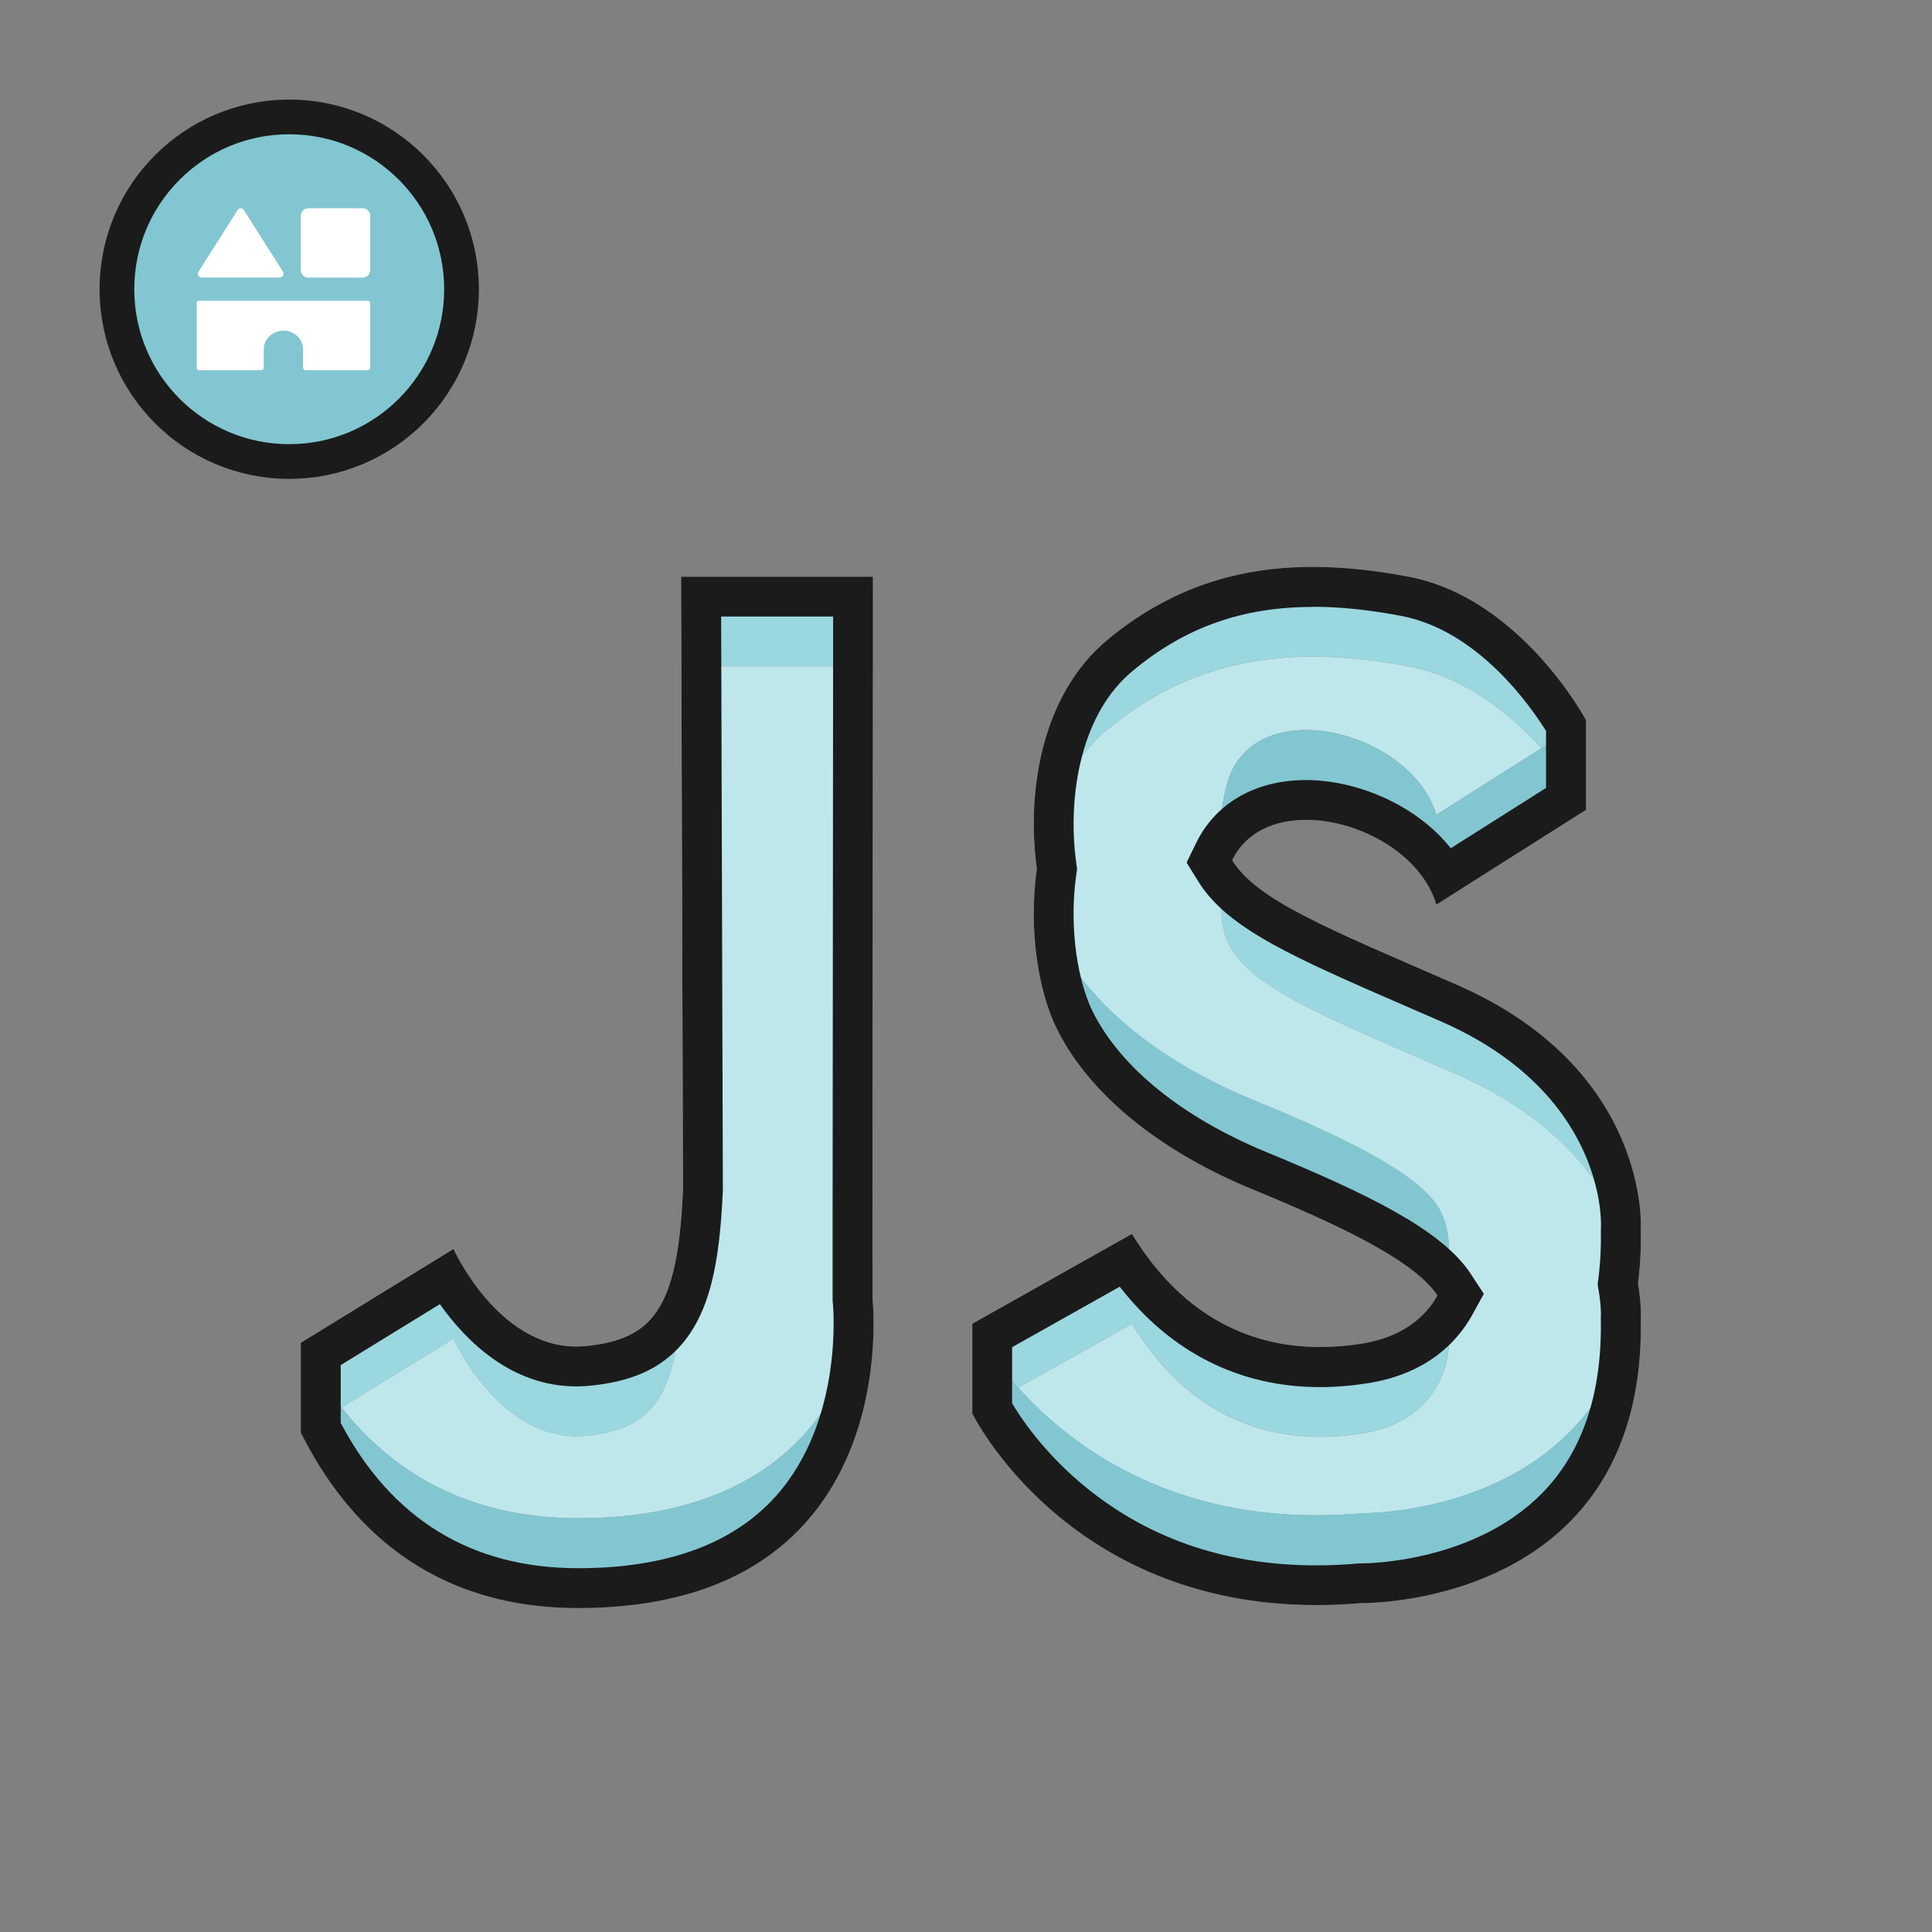 <svg width="167" height="167" viewBox="0 0 167 167" fill="none" xmlns="http://www.w3.org/2000/svg">
<rect x="0" y="0" width="167" height="167" fill="#808080" stroke="none"/>
<path d="M25 39.894C33.226 39.894 39.894 33.226 39.894 25C39.894 16.774 33.226 10.106 25 10.106C16.774 10.106 10.106 16.774 10.106 25C10.106 33.226 16.774 39.894 25 39.894Z" fill="#82C6D1" stroke="#1B1B1B" stroke-width="3" stroke-miterlimit="10"/>
<path d="M31.343 18H26.657C26.294 18 26 18.294 26 18.657V23.343C26 23.706 26.294 24 26.657 24H31.343C31.706 24 32 23.706 32 23.343V18.657C32 18.294 31.706 18 31.343 18Z" fill="white"/>
<path d="M20.545 18.148L17.163 23.473C17.022 23.694 17.173 23.991 17.426 23.991H24.191C24.444 23.991 24.595 23.694 24.455 23.473L21.073 18.148C20.947 17.951 20.67 17.951 20.545 18.148Z" fill="white"/>
<path d="M31.801 26H17.2C17.09 26 17 26.096 17 26.215V31.786C17 31.904 17.089 32 17.2 32H22.575C22.7 32 22.8 31.904 22.8 31.786V30.197C22.8 29.305 23.561 28.581 24.5 28.581C25.438 28.581 26.199 29.305 26.199 30.197V31.786C26.199 31.904 26.3 32 26.425 32H31.8C31.91 32 32 31.904 32 31.786V26.215C32 26.096 31.91 26 31.8 26H31.801Z" fill="white"/>
<path d="M124.151 104.066C121.994 101.048 115.526 98.029 108.195 95.01C100.863 91.992 94.395 87.248 91.376 81.211C90.574 79.602 89.953 77.472 89.625 75.096C88.884 80.365 89.755 85.73 91.376 88.973C94.395 95.01 100.863 99.754 108.195 102.773C115.526 105.791 121.994 108.81 124.151 111.829C124.185 111.876 124.215 111.928 124.245 111.975C125.781 109.211 125.41 105.83 124.151 104.066Z" fill="#82C6D1"/>
<path d="M75.468 49.846H58.873L58.895 57.609H75.459L75.468 49.846Z" fill="#9BD7DF"/>
<path d="M49.977 131.235C71.009 131.235 74.851 116.633 75.424 109.013V104.558C75.424 104.519 75.424 104.498 75.424 104.498L75.463 57.605H58.899L59.037 102.773C59.029 102.932 59.024 103.083 59.016 103.238L59.037 110.535C58.606 120.885 56.45 123.472 50.762 124.093C43.319 124.908 39.2 115.71 39.2 115.71L29.519 121.661C33.801 127.099 40.252 131.235 49.981 131.235H49.977Z" fill="#BEE7EC"/>
<path d="M125.875 92.854C137.773 98.042 140.822 106.464 141.59 110.949C141.775 109.483 141.861 107.913 141.831 106.223C141.831 106.223 142.694 92.423 125.875 85.092C114.689 80.214 108.66 77.821 106.508 74.35C106.319 74.733 106.159 75.147 106.038 75.605C103.882 83.798 109.057 85.523 125.875 92.854Z" fill="#9BD7DF"/>
<path d="M95.689 63.099C103.451 56.63 112.076 55.767 121.766 57.605C126.716 58.545 130.606 61.757 133.228 64.677L137.088 62.232C137.088 62.232 131.46 51.684 121.766 49.846C112.076 48.009 103.451 48.872 95.689 55.34C89.992 60.088 88.711 68.545 89.625 75.1C90.264 70.563 92.101 66.096 95.689 63.103V63.099Z" fill="#9BD7DF"/>
<path d="M117.682 130.803C117.682 130.803 139.05 131.174 141.59 110.949C140.822 106.464 137.778 98.042 125.875 92.854C109.057 85.523 103.882 83.798 106.038 75.605C106.159 75.147 106.319 74.738 106.508 74.35C105.422 72.603 105.318 70.585 106.038 67.842C108.195 59.648 121.994 63.099 124.15 70.43L133.228 64.681C130.606 61.762 126.716 58.549 121.766 57.609C112.076 55.772 103.451 56.634 95.689 63.103C92.096 66.096 90.264 70.563 89.625 75.1C89.957 77.476 90.574 79.606 91.376 81.215C94.395 87.252 100.863 91.996 108.195 95.015C115.526 98.033 121.994 101.052 124.15 104.071C125.41 105.834 125.785 109.215 124.245 111.98C126.289 115.093 125.75 122.636 117.682 123.908C109.488 125.202 102.588 122.183 97.845 114.42L88.008 119.953C92.76 125.227 102.101 132.175 117.682 130.808V130.803Z" fill="#BEE7EC"/>
<path d="M133.228 64.681L124.15 70.43C121.994 63.099 108.195 59.648 106.038 67.842C105.318 70.585 105.422 72.603 106.508 74.35C109.7 67.812 122.115 71.266 124.15 78.192L137.088 69.998V62.236L133.228 64.681Z" fill="#82C6D1"/>
<path d="M141.59 110.949C139.05 131.174 117.682 130.803 117.682 130.803C102.101 132.17 92.76 125.223 88.008 119.949C85.261 116.904 84.045 114.416 84.045 114.416V122.178C84.045 122.178 93.101 140.722 117.682 138.566C117.682 138.566 142.263 138.997 141.831 113.985C141.831 113.985 141.905 112.803 141.59 110.949Z" fill="#82C6D1"/>
<path d="M124.245 111.975C123.15 113.946 121.089 115.602 117.682 116.141C109.488 117.435 102.588 114.416 97.845 106.654L84.045 114.416C84.045 114.416 85.261 116.904 88.008 119.949L97.845 114.416C102.588 122.178 109.488 125.197 117.682 123.903C125.75 122.631 126.289 115.089 124.245 111.975Z" fill="#9BD7DF"/>
<path d="M75.42 112.26V109.013C74.851 116.633 71.009 131.235 49.977 131.235C40.248 131.235 33.797 127.103 29.515 121.661C28.13 119.902 26.97 118.004 26 116.063V123.826C29.959 131.756 37.096 138.997 49.977 138.997C78.439 138.997 75.42 112.26 75.42 112.26Z" fill="#82C6D1"/>
<path d="M59.011 103.238C58.533 113.196 56.359 115.718 50.758 116.331C43.314 117.146 39.196 107.948 39.196 107.948L26 116.063C26.97 118.004 28.13 119.902 29.515 121.665L39.196 115.714C39.196 115.714 43.31 124.913 50.758 124.098C56.446 123.477 58.602 120.889 59.033 110.539L59.011 103.243V103.238Z" fill="#9BD7DF"/>
<path d="M113.494 52.45C115.836 52.45 118.333 52.709 121.123 53.239C127.743 54.494 132.301 61.032 133.638 63.184V68.108L125.405 73.322C122.425 69.57 117.289 67.427 112.895 67.427C108.544 67.427 105.085 69.402 103.403 72.848L102.567 74.56L103.572 76.181C106.12 80.287 111.726 82.719 121.908 87.139C122.736 87.497 123.598 87.872 124.495 88.264C138.584 94.405 138.412 105.337 138.386 106.027L138.377 106.122V106.29C138.407 107.752 138.334 109.18 138.161 110.529L138.097 111.038L138.183 111.543C138.403 112.819 138.386 113.673 138.381 113.798L138.373 113.893V114.061C138.485 120.478 136.777 125.532 133.293 129.077C127.406 135.067 118.148 135.136 117.755 135.136H117.552L117.371 135.149C116.151 135.257 114.935 135.309 113.762 135.309C105.762 135.309 98.871 132.872 93.278 128.072C90.07 125.317 88.207 122.518 87.486 121.302V116.45L96.788 111.219C101.221 116.912 107.151 119.9 114.103 119.9C115.435 119.9 116.815 119.788 118.212 119.568C123.435 118.745 126.013 115.907 127.255 113.669L128.26 111.836L127.117 110.094C127.061 110.008 127.01 109.926 126.949 109.844C124.375 106.239 118.363 103.254 109.501 99.602C102.218 96.6 96.874 92.288 94.455 87.45C93.256 85.047 92.351 80.45 93.032 75.595L93.101 75.116L93.036 74.637C92.605 71.537 92.773 68.263 93.511 65.426C94.343 62.23 95.818 59.734 97.892 58.004C102.429 54.222 107.384 52.463 113.486 52.463M113.494 49C107.082 49 101.17 50.772 95.689 55.339C89.992 60.087 88.711 68.544 89.625 75.099C88.884 80.368 89.755 85.733 91.376 88.976C94.395 95.013 100.863 99.757 108.195 102.776C115.526 105.794 121.994 108.813 124.15 111.832C124.185 111.879 124.215 111.931 124.245 111.978C123.15 113.949 121.089 115.605 117.682 116.144C116.461 116.338 115.271 116.433 114.111 116.433C107.483 116.433 101.881 113.264 97.845 106.657L84.045 114.419V122.182C84.045 122.182 92.135 138.741 113.77 138.741C115.03 138.741 116.332 138.685 117.682 138.569C117.682 138.569 117.708 138.569 117.764 138.569C119.295 138.569 142.25 138.168 141.831 113.988C141.831 113.988 141.905 112.806 141.59 110.952C141.775 109.486 141.862 107.916 141.831 106.226C141.831 106.226 142.694 92.426 125.875 85.095C114.689 80.218 108.66 77.824 106.508 74.353C107.694 71.916 110.165 70.868 112.899 70.868C117.509 70.868 122.874 73.848 124.155 78.195L137.092 70.001V62.239C137.092 62.239 131.46 51.687 121.766 49.849C118.92 49.306 116.164 49 113.494 49Z" fill="#1B1B1B"/>
<path d="M72.013 53.3V57.608L71.97 104.501V112.448L71.992 112.643C72.001 112.742 72.992 122.734 67.037 129.357C63.341 133.467 57.601 135.554 49.977 135.554C40.761 135.554 33.861 131.333 29.45 122.997V117.999L38.023 112.729C40.188 115.795 44.125 119.84 49.83 119.84C50.262 119.84 50.702 119.814 51.133 119.767C53.897 119.465 57.364 118.676 59.676 115.213C61.349 112.707 62.181 109.175 62.457 103.41L62.466 103.263C62.47 103.151 62.479 103.039 62.483 102.922V102.767L62.349 57.599L62.336 53.295H72.018M75.468 49.849H58.873L58.899 57.612L59.037 102.78C59.029 102.94 59.024 103.091 59.016 103.246C58.537 113.203 56.364 115.726 50.762 116.338C50.447 116.373 50.137 116.39 49.835 116.39C42.978 116.39 39.2 107.955 39.2 107.955L26 116.067V123.829C29.959 131.759 37.096 139 49.977 139C78.439 139 75.42 112.263 75.42 112.263V104.561C75.42 104.522 75.42 104.501 75.42 104.501L75.459 57.608V49.849H75.463H75.468Z" fill="#1B1B1B"/>
</svg>
